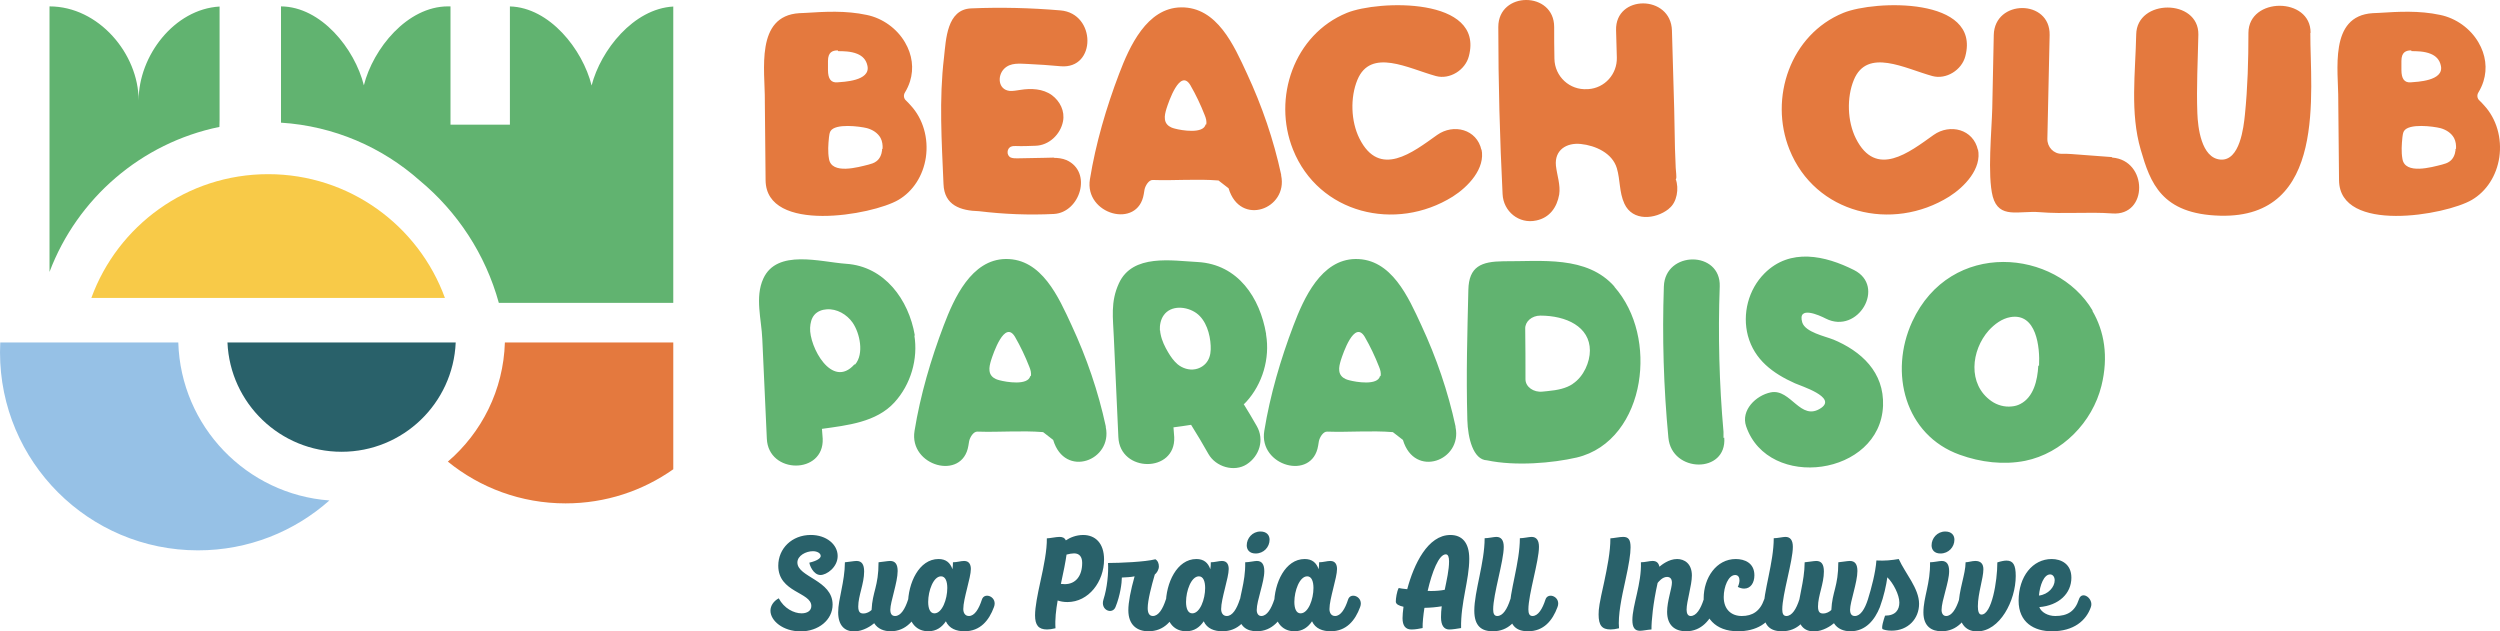 <?xml version="1.0" encoding="UTF-8"?>
<!DOCTYPE svg PUBLIC "-//W3C//DTD SVG 1.1//EN" "http://www.w3.org/Graphics/SVG/1.1/DTD/svg11.dtd">
<!-- Creator: CorelDRAW 2020 (64 Bit) -->
<svg xmlns="http://www.w3.org/2000/svg" xml:space="preserve" width="55.663mm" height="14.058mm" version="1.1" style="shape-rendering:geometricPrecision; text-rendering:geometricPrecision; image-rendering:optimizeQuality; fill-rule:evenodd; clip-rule:evenodd"
viewBox="0 0 2651.88 669.75"
 xmlns:xlink="http://www.w3.org/1999/xlink"
 xmlns:xodm="http://www.corel.com/coreldraw/odm/2003">
 <defs>
  <style type="text/css">
   <![CDATA[
    .fil1 {fill:#29616A}
    .fil4 {fill:#61B370}
    .fil2 {fill:#96C1E6}
    .fil3 {fill:#E4793E}
    .fil0 {fill:#F8CA48}
    .fil7 {fill:#29616A;fill-rule:nonzero}
    .fil6 {fill:#61B370;fill-rule:nonzero}
    .fil5 {fill:#E4793E;fill-rule:nonzero}
   ]]>
  </style>
 </defs>
 <g id="Camada_x0020_1">
  <g id="_1431090849248">
   <g>
    <path class="fil0" d="M284.42 184.75c86.22,0 159.65,54.7 187.52,131.28l-375.05 0c27.87,-76.58 101.31,-131.28 187.53,-131.28z"/>
    <path class="fil1" d="M483.39 363.3c-2.75,64.49 -55.89,115.92 -121.05,115.92 -65.17,0 -118.31,-51.43 -121.06,-115.92l242.11 0z"/>
    <path class="fil2" d="M189.12 363.3c2.65,88.97 72.33,161.08 160.28,167.56 -37.08,32.93 -85.88,52.93 -139.37,52.93 -116,0 -210.03,-94.03 -210.03,-210.03 0,-3.51 0.1,-6.99 0.26,-10.47l188.86 0z"/>
    <path class="fil3" d="M714.17 363.3l-178.62 0c-1.51,50.54 -24.65,95.65 -60.49,126.37 34.09,27.69 77.56,44.29 124.9,44.29 42.53,0 81.93,-13.39 114.22,-36.19l0 -134.47z"/>
    <g>
     <path class="fil4" d="M52.52 6.78c52.2,0 94.52,50.46 94.52,99.76 0,-47.54 37.98,-96.88 85.88,-99.6l0 120.05 -0.17 7.63c-83.07,17.02 -150.85,75.99 -180.23,153.82l0 -161.44 0 -120.21 0 0zm245.54 0c42.58,0.32 78.21,44.9 87.91,83.71 9.83,-39.02 46.06,-83.72 89.26,-83.72l2.63 0.04 0 125.42 63.02 0 0 -125.41c42.11,1.15 77.11,45.54 86.67,83.86 9.65,-37.48 44.44,-81.44 86.62,-83.74l0 125.29 0 189.05 -185.04 0c-14.18,-51.59 -44,-96.69 -84.05,-129.89 -39.65,-35.16 -90.76,-57.7 -147.02,-61.27l0 -123.33z"/>
    </g>
   </g>
   <path class="fil5" d="M966.1 111.91c-1.6,-1.87 -3.21,-3.47 -4.81,-5.07 -2.67,-2.13 -3.2,-5.87 -1.33,-8.81 2.13,-3.47 4,-7.47 5.34,-11.74 4.27,-13.61 2.4,-28.29 -5.34,-41.37 -8.54,-14.68 -23.75,-25.63 -40.57,-29.09 -22.42,-4.8 -44.31,-3.47 -65.39,-2.13 0,0 -6.14,0.27 -6.14,0.27 -46.97,2.93 -36.3,60.86 -36.56,92.62 0,0.53 0,1.07 0,1.6 0,0 0.8,83.01 0.8,83.01 0.53,56.86 113.17,37.1 140.93,20.82 15.48,-9.08 26.16,-25.62 29.09,-45.11 2.94,-20.29 -2.93,-40.84 -16.01,-54.99zm-77.14 -57.65c5.07,0 13.62,0 20.55,2.93 5.07,2.13 9.34,5.87 10.68,12.81 3.21,16.02 -25.89,16.82 -32.03,17.35 -6.67,0.53 -9.88,-3.74 -9.88,-13.08 0,-3.21 0,-6.41 0,-9.61 0,-9.34 4.81,-11.21 10.41,-11.21l0.27 0.8zm46.71 103.56c0,0.53 0,1.07 0,1.6 -0.53,4.54 -2.41,9.08 -6.14,11.74 -2.4,1.87 -5.34,2.67 -8.28,3.47 -10.68,2.67 -39.23,10.94 -41.91,-6.14 -1.33,-7.47 -0.8,-15.22 0,-22.95 0.27,-2.14 0.53,-4.54 1.6,-6.41 5.07,-8.54 31.23,-5.07 38.7,-3.2 5.87,1.6 11.48,5.07 14.42,10.41 1.87,3.47 2.4,7.74 2.13,11.74l-0.53 -0.27zm182.57 9.34c-3.74,0 -7.47,0.27 -11.21,0.27 -9.34,0.27 -18.69,0.27 -28.03,0.53 -2.13,0 -4.54,0 -6.67,-0.8 -5.07,-2.13 -4.54,-10.14 0.53,-11.74 1.33,-0.53 2.93,-0.53 4.54,-0.53 6.94,0.27 13.88,0 20.82,-0.27 14.41,-0.27 26.69,-12.02 29.36,-25.89 2.13,-10.94 -3.2,-21.35 -11.74,-27.76 -9.61,-6.94 -22.15,-7.47 -33.63,-5.6 -3.74,0.53 -7.47,1.33 -11.21,1.07 -12.28,-1.33 -13.34,-16.02 -5.87,-23.49 6.94,-6.94 16.82,-5.34 25.62,-5.07 11.48,0.53 22.96,1.33 34.44,2.4 37.9,3.21 37.63,-56.05 -0.27,-59.25 -31.5,-2.67 -62.99,-3.47 -94.76,-2.14 -25.89,1.07 -26.69,33.1 -28.82,52.05 -5.34,44.58 -2.41,89.42 -0.53,134.26 0.8,22.69 18.15,28.29 37.63,28.82 0,0 0,0 0,0 26.43,3.21 53.12,4.27 79.54,2.94 27.76,-1.61 41.11,-44.58 13.34,-57.12 -4.54,-1.87 -9.08,-2.4 -13.61,-2.4l0.53 -0.27zm240.76 18.15c-8.01,-37.1 -20.29,-72.87 -36.3,-107.3 -13.61,-29.36 -31.5,-70.73 -69.93,-70.2 -36.3,0.53 -54.72,41.64 -65.66,70.47 -13.61,35.77 -24.82,73.93 -30.96,111.84 -6.14,37.37 50.98,53.38 57.12,15.75 0.27,-1.61 0.53,-3.21 0.8,-4.81 0.8,-4 4.54,-10.41 8.81,-10.14 23.22,0.8 46.44,-1.33 69.66,0.53 3.47,2.67 7.21,5.61 10.68,8.28 12.28,41.11 63.26,21.89 55.78,-13.61l0 -0.8zm-80.08 -53.39c-2.4,10.41 -25.62,6.41 -32.56,4.54 -1.33,-0.27 -2.67,-0.8 -4,-1.33 -3.47,-1.6 -6.14,-4.27 -6.67,-8.54 -0.53,-3.74 0.53,-7.47 1.6,-11.21 2.4,-7.47 14.42,-43.24 25.36,-25.09 5.87,10.14 10.94,20.82 15.21,31.76 1.33,3.21 2.4,6.67 1.6,10.14l-0.53 -0.27zm292.54 27.23c-4.81,-22.15 -29.63,-28.29 -46.98,-16.02 -25.89,18.42 -61.12,46.45 -82.48,3.74 -9.08,-18.15 -9.88,-43.51 -2.13,-62.19 14.14,-34.17 54.18,-12.01 83.28,-4.01 14.68,4.01 31.23,-6.4 34.96,-21.09 16.55,-62.99 -96.09,-59.52 -129.45,-45.91 -56.06,22.95 -79.01,90.22 -57.12,144.94 27.23,68.07 108.9,87.82 169.49,49.91 16.01,-10.14 34.96,-29.63 30.43,-50.45l0 1.07zm206.33 30.7c1.07,-1.07 -0.27,-9.34 -0.27,-11.74 -0.27,-6.94 -0.53,-13.88 -0.8,-20.82 -0.27,-13.88 -0.53,-27.76 -0.81,-41.64 -0.8,-27.76 -1.6,-55.52 -2.4,-83.28 -1.07,-38.17 -60.32,-38.44 -59.26,-0.27 0.27,9.61 0.54,19.22 0.81,28.82 0.53,17.62 -12.82,32.57 -30.43,33.63 -0.27,0 -0.53,0 -0.8,0 -18.69,1.33 -34.7,-13.35 -34.97,-32.3 -0.27,-11.21 -0.27,-22.42 -0.27,-33.63 0,-38.17 -59.26,-38.17 -59.26,0 0,59.26 1.6,118.25 4.54,177.24 0.8,18.41 17.35,32.03 35.76,28.02 14.15,-2.93 21.89,-13.88 24.29,-27.49 1.6,-10.14 -2.41,-20.82 -3.47,-30.7 -1.6,-16.55 11.21,-24.56 26.43,-22.96 15.48,1.61 33.36,9.61 38.17,25.63 3.74,12.54 2.4,25.35 8,37.64 8.81,19.21 33.1,16.55 46.71,5.87 0.27,-0.27 0.53,-0.53 0.8,-0.8 8.28,-6.41 10.68,-21.09 6.94,-31.23l0.27 0zm320.3 -30.7c-4.81,-22.15 -29.63,-28.29 -46.98,-16.02 -25.89,18.42 -61.12,46.45 -82.48,3.74 -9.08,-18.15 -9.88,-43.51 -2.13,-62.19 14.14,-34.17 54.18,-12.01 83.28,-4.01 14.68,4.01 31.23,-6.4 34.96,-21.09 16.55,-62.99 -96.09,-59.52 -129.45,-45.91 -56.06,22.95 -79.01,90.22 -57.12,144.94 27.23,68.07 108.9,87.82 169.49,49.91 16.01,-10.14 34.96,-29.63 30.43,-50.45l0 1.07zm142 7.47l-42.71 -3.21c-2.67,-0.27 -6.14,-0.27 -10.14,-0.27 -8.81,0.27 -15.75,-7.2 -15.48,-16.01 0,0 0,0 0,0 0.27,-12.28 0.53,-24.56 0.8,-36.84 0.53,-24.29 1.07,-48.58 1.6,-73.13 0.8,-38.17 -58.46,-38.17 -59.26,0 -0.53,25.89 -1.07,51.78 -1.6,77.67 -0.53,22.95 -5.34,71.27 0.53,93.69 6.67,24.29 27.76,14.68 49.91,16.55 25.89,2.14 50.98,-0.53 76.87,1.34 38.17,2.93 37.9,-56.32 0,-59.26l-0.53 -0.53zm210.87 -131.86c0.27,-38.17 -65.66,-38.17 -65.93,0 0,29.09 -0.8,58.19 -3.74,87.01 -1.33,13.08 -5.34,49.11 -25.89,47.51 -20.55,-1.6 -24.02,-34.7 -24.55,-49.11 -1.07,-27.76 0.53,-55.78 1.07,-83.54 0.53,-38.17 -65.4,-38.17 -65.93,0 -0.8,40.3 -6.67,83.01 4.81,122.25 10.14,34.96 21.89,68.33 84.34,69.93 113.97,2.93 95.29,-131.59 95.55,-193.78l0.27 -0.27zm184.18 77.14c-1.6,-1.87 -3.21,-3.47 -4.81,-5.07 -2.67,-2.13 -3.2,-5.87 -1.33,-8.81 2.13,-3.47 4,-7.47 5.34,-11.74 4.27,-13.61 2.4,-28.29 -5.34,-41.37 -8.54,-14.68 -23.75,-25.63 -40.57,-29.09 -22.42,-4.8 -44.31,-3.47 -65.39,-2.13 0,0 -6.14,0.27 -6.14,0.27 -46.97,2.93 -36.3,60.86 -36.56,92.62 0,0.53 0,1.07 0,1.6 0,0 0.8,83.01 0.8,83.01 0.53,56.86 113.17,37.1 140.93,20.82 15.48,-9.08 26.16,-25.62 29.09,-45.11 2.94,-20.29 -2.93,-40.84 -16.01,-54.99zm-77.14 -57.65c5.07,0 13.62,0 20.55,2.93 5.07,2.13 9.34,5.87 10.68,12.81 3.21,16.02 -25.89,16.82 -32.03,17.35 -6.67,0.53 -9.88,-3.74 -9.88,-13.08 0,-3.21 0,-6.41 0,-9.61 0,-9.34 4.81,-11.21 10.41,-11.21l0.27 0.8zm46.71 103.56c0,0.53 0,1.07 0,1.6 -0.53,4.54 -2.41,9.08 -6.14,11.74 -2.4,1.87 -5.34,2.67 -8.28,3.47 -10.68,2.67 -39.23,10.94 -41.91,-6.14 -1.33,-7.47 -0.8,-15.22 0,-22.95 0.27,-2.14 0.53,-4.54 1.6,-6.41 5.07,-8.54 31.23,-5.07 38.7,-3.2 5.87,1.6 11.48,5.07 14.42,10.41 1.87,3.47 2.4,7.74 2.13,11.74l-0.53 -0.27z"/>
   <path class="fil6" d="M970.36 356.41c0,-0.27 0,-0.53 0,-0.8 -6.41,-37.64 -32.03,-73.13 -72.87,-75.8 -26.96,-1.87 -73.4,-16.02 -87.82,15.75 -9.07,19.75 -1.87,43.51 -1.07,64.06 1.61,35.23 3.21,70.46 4.81,105.7 1.6,37.9 60.86,38.17 59.26,0 -0.27,-3.47 -0.53,-6.94 -0.8,-10.41 26.69,-3.74 57.65,-6.94 76.87,-28.03 17.35,-18.95 25.35,-46.17 21.09,-71.53l0.53 1.07zm-64.06 30.16c-23.75,26.69 -48.05,-18.95 -46.98,-38.97 0.27,-4.8 1.33,-9.88 4.54,-13.61 3.2,-3.74 8.28,-5.61 13.08,-5.87 10.68,-0.8 21.35,5.34 27.49,14.15 7.74,11.21 12.28,33.1 2.67,44.31 0,0 0,0 0,0l-0.8 0zm266.65 65.66c-8.01,-37.1 -20.29,-72.87 -36.3,-107.3 -13.61,-29.36 -31.5,-70.73 -69.93,-70.2 -36.3,0.53 -54.72,41.64 -65.66,70.47 -13.61,35.77 -24.82,73.93 -30.96,111.84 -6.14,37.37 50.98,53.38 57.12,15.75 0.27,-1.61 0.53,-3.21 0.8,-4.81 0.8,-4 4.54,-10.41 8.81,-10.14 23.22,0.8 46.44,-1.33 69.66,0.53 3.47,2.67 7.21,5.61 10.68,8.28 12.28,41.11 63.26,21.89 55.78,-13.61l0 -0.8zm-80.08 -53.39c-2.4,10.41 -25.62,6.41 -32.56,4.54 -1.33,-0.27 -2.67,-0.8 -4,-1.33 -3.47,-1.6 -6.14,-4.27 -6.67,-8.54 -0.53,-3.74 0.53,-7.47 1.6,-11.21 2.4,-7.47 14.42,-43.24 25.36,-25.09 5.87,10.14 10.94,20.82 15.21,31.76 1.33,3.21 2.4,6.67 1.6,10.14l-0.53 -0.27zm226.61 29.9c0.81,-0.8 1.61,-1.6 2.41,-2.4 17.35,-18.95 25.35,-46.17 21.09,-71.53 0,-0.27 0,-0.53 0,-0.8 -6.41,-37.64 -29.36,-73.67 -72.6,-76.07 -26.96,-1.34 -69.13,-9.08 -83.54,22.69 -9.08,19.75 -6.14,36.83 -5.34,57.38 1.6,35.24 3.2,70.47 4.81,105.7 1.6,37.9 60.85,38.17 59.25,0 -0.27,-3.47 -0.53,-6.94 -0.8,-10.41 6.14,-0.8 12.28,-1.6 18.69,-2.67 6.41,10.14 12.54,20.55 18.42,30.96 7.74,13.62 27.22,19.49 40.57,10.94 13.61,-8.8 18.95,-26.16 10.68,-40.57 -4.54,-8.01 -9.34,-16.02 -14.15,-23.76l0.53 0.53zm-89.15 -78.2c-0.27,-5.61 0.8,-11.48 4,-16.02 7.74,-11.21 24.56,-9.61 34.7,-2.4 10.41,7.47 14.68,22.42 15.21,34.7 0.27,5.34 -0.27,10.94 -2.93,15.48 -2.67,4.8 -7.74,8.28 -13.35,9.34 -6.67,1.33 -13.88,-1.07 -18.95,-5.34 -4.01,-3.47 -7.21,-8.01 -9.88,-12.54 -3.47,-5.87 -6.67,-12.28 -8.01,-19.22 -0.27,-1.33 -0.53,-2.67 -0.53,-4l-0.27 0zm313.62 101.7c-8.01,-37.1 -20.29,-72.87 -36.3,-107.3 -13.61,-29.36 -31.5,-70.73 -69.93,-70.2 -36.3,0.53 -54.72,41.64 -65.66,70.47 -13.61,35.77 -24.82,73.93 -30.96,111.84 -6.14,37.37 50.98,53.38 57.12,15.75 0.27,-1.61 0.53,-3.21 0.8,-4.81 0.8,-4 4.54,-10.41 8.81,-10.14 23.22,0.8 46.44,-1.33 69.66,0.53 3.47,2.67 7.21,5.61 10.68,8.28 12.28,41.11 63.26,21.89 55.78,-13.61l0 -0.8zm-80.08 -53.39c-2.4,10.41 -25.62,6.41 -32.56,4.54 -1.33,-0.27 -2.67,-0.8 -4,-1.33 -3.47,-1.6 -6.14,-4.27 -6.67,-8.54 -0.53,-3.74 0.53,-7.47 1.6,-11.21 2.4,-7.47 14.42,-43.24 25.36,-25.09 5.87,10.14 10.94,20.82 15.21,31.76 1.33,3.21 2.4,6.67 1.6,10.14l-0.53 -0.27zm248.77 -94.75c-29.36,-33.36 -77.67,-26.69 -117.98,-26.96 -23.22,0.27 -36.56,5.34 -37.1,30.43 -1.07,46.45 -2.41,87.55 -1.07,138 0.53,18.95 6.14,42.17 20.82,42.71 30.16,6.41 69.67,2.93 95.03,-2.93 37.63,-8.81 59.79,-42.71 65.93,-79.54 5.87,-35.23 -1.87,-74.47 -25.89,-101.7l0.27 0zm-44.58 103.3c-6.94,4.54 -15.48,6.41 -26.42,7.47 -1.07,0 -2.94,0.27 -5.34,0.53 -9.61,1.07 -18.15,-5.07 -18.15,-13.08 0,-17.88 0,-35.77 -0.27,-53.65 -0.27,-7.47 6.94,-13.88 16.02,-13.88 27.49,0 52.58,11.74 52.58,37.1 0,12.01 -6.41,27.49 -18.15,35.23l-0.27 0.27zm160.15 57.12c0,-1.6 0,-3.21 0,-4.81 0,-0.53 0,-1.07 0,-1.6 -4.54,-51.25 -5.87,-102.76 -4,-154.28 1.33,-38.17 -57.92,-38.17 -59.26,0 -1.87,53.65 -0.27,107.04 4.8,160.42 3.47,37.63 62.2,38.43 59.26,0l-0.8 0.27zm116.37 -104.36c-8.54,-3.47 -29.62,-7.74 -32.83,-18.15 -5.34,-18.15 17.88,-7.74 25.09,-4.01 33.9,17.08 64.06,-34.16 29.9,-51.51 -30.7,-15.48 -67.8,-23.75 -95.03,3.47 -17.08,17.08 -23.75,42.97 -17.61,66.19 6.94,25.63 26.69,40.04 49.91,50.45 6.41,2.93 44.58,14.68 27.76,26.16 -21.89,14.95 -32.03,-20.82 -53.38,-16.55 -15.75,3.2 -32.03,18.95 -26.16,36.04 23.49,68.59 142.27,52.58 145.21,-21.89 1.33,-35.5 -22.96,-57.92 -53.39,-70.46l0.53 0.27zm275.19 -30.7c-38.7,-65.4 -150.8,-76.07 -191.38,11.74 -24.83,53.92 -7.74,120.38 50.45,141.2 22.15,8.01 46.44,10.95 69.39,6.41 39.24,-8.01 71.27,-40.84 80.88,-79.54 7.74,-31.23 2.93,-58.18 -9.61,-79.54l0.27 -0.27zm-57.65 58.45c-0.8,15.75 -5.07,33.37 -18.95,40.57 -2.94,1.6 -6.14,2.4 -9.34,2.67 -7.47,0.81 -15.22,-1.33 -21.35,-5.6 -25.63,-17.88 -21.62,-53.92 -2.93,-75 6.14,-6.67 13.88,-12.55 22.95,-14.15 27.76,-4.8 31.5,32.03 30.43,51.51l-0.8 0z"/>
   <path class="fil7" d="M849.15 669.75c19,0 34.04,-12.12 34.04,-28.44 0,-26.01 -37.36,-29.07 -37.36,-44.63 0,-7.27 9.05,-11.99 16.45,-11.99 4.46,0 8.29,2.04 8.29,5.1 0,2.42 -4.08,5.23 -11.99,7.01 -0.13,1.92 3.95,13.13 11.73,13.13 6.63,0 18.24,-8.29 18.24,-20.15 0,-12.24 -11.99,-22.32 -28.44,-22.32 -20.15,0 -34.56,14.41 -34.56,32.64 0,28.57 35.07,27.93 35.07,42.72 0,5.1 -4.46,7.78 -10.33,7.78 -8.16,0 -18.62,-5.23 -24.23,-15.94 -5.48,2.93 -8.8,7.9 -8.8,13.13 0,10.71 13.39,21.93 31.88,21.93zm56.87 0c9.82,0 18.49,-6.25 21.3,-8.67 3.7,5.99 10.33,8.54 17.47,8.54 16.32,0 25.88,-12.24 31.24,-25.63 4.59,-10.84 -10.07,-16.45 -12.75,-8.04 -3.19,9.95 -7.78,17.47 -13.77,17.47 -3.44,0 -5.1,-2.17 -5.1,-6.76 0,-8.04 7.78,-29.08 7.78,-40.93 0,-7.01 -2.42,-10.71 -8.03,-10.71 -2.55,0 -9.82,1.28 -12.24,1.41 0,25.88 -6.5,30.99 -7.39,50.62 -1.92,1.79 -4.97,3.7 -8.67,3.7 -2.93,0 -5.48,-0.89 -5.48,-7.39 0,-11.35 6.25,-24.23 6.25,-37.11 0,-7.65 -2.55,-11.22 -8.16,-11.22 -2.42,0 -9.82,1.28 -12.24,1.41 -0.13,21.04 -7.14,38.89 -7.14,53.04 0,14.03 6.88,20.28 16.96,20.28zm78.68 -0.13c8.67,0 14.54,-4.46 18.62,-10.58 3.57,7.78 11.22,10.58 19.76,10.58 16.71,0 26.02,-11.47 31.24,-25.63 4.21,-10.84 -10.08,-16.45 -12.75,-8.04 -3.19,9.95 -7.78,17.47 -13.77,17.47 -4.34,0 -5.99,-3.7 -5.99,-7.39 0,-10.97 8.03,-33.15 8.03,-42.46 0,-4.08 -1.41,-8.55 -7.14,-8.55 -3.32,0 -7.78,1.41 -11.86,1.41 0,2.3 -0.13,5.1 -0.51,7.39 -2.42,-7.01 -7.01,-10.84 -14.79,-10.84 -20.66,0 -32.39,25.5 -32.39,48.2 0,21.68 10.84,28.43 21.55,28.43zm6.5 -19c-4.72,0 -6.63,-5.35 -6.63,-12.11 0,-11.73 5.48,-27.17 13.64,-27.17 4.72,0 6.63,5.48 6.63,12.37 0,11.99 -5.48,26.9 -13.64,26.9zm119.48 17.09c2.68,0 4.97,-0.38 8.93,-1.28 -0.64,-9.43 0.51,-19.13 2.3,-29.46 2.68,0.9 5.99,1.66 10.33,1.66 22.57,0 38.89,-21.68 38.89,-45.14 0,-17.6 -9.56,-26.01 -22.19,-26.01 -7.27,0 -13.9,2.68 -18.36,5.74 -1.28,-2.8 -3.57,-3.7 -6.63,-3.7 -3.95,0 -10.46,1.53 -13.52,1.53 0.25,12.24 -3.19,29.46 -6.76,45.53 -3.06,13.9 -5.74,27.29 -5.74,36.09 0,10.33 3.57,15.05 12.75,15.05zm18.75 -48.08c-1.41,0 -2.68,-0.13 -4.08,-0.25 2.68,-11.99 5.1,-24.48 5.99,-31.11 2.93,-0.77 5.74,-1.28 8.04,-1.28 5.74,0 8.54,3.83 8.54,10.08 0,13.9 -6.88,22.57 -18.49,22.57zm88.75 49.99c16.7,0 26.01,-11.47 31.37,-25.63 4.08,-10.84 -10.2,-16.45 -12.88,-8.04 -3.19,9.95 -7.78,17.47 -13.77,17.47 -3.83,0 -5.48,-3.19 -5.48,-8.41 0,-8.04 3.95,-23.46 7.52,-35.58 2.17,-1.66 4.34,-5.23 4.34,-8.54 0,-3.06 -1.02,-5.99 -3.7,-7.65 -10.71,2.81 -37.88,3.95 -50.24,3.95 0.64,10.59 -0.89,26.53 -4.85,38.77 -3.57,11.35 9.44,16.2 12.75,8.04 5.1,-12.37 6.76,-25.89 6.76,-31.37 3.83,-0.25 9.69,-0.38 13.52,-1.28 -4.21,14.92 -6.63,27.68 -6.63,35.96 0,15.81 9.43,22.32 21.3,22.32zm40.04 0c8.67,0 14.54,-4.46 18.62,-10.58 3.57,7.78 11.22,10.58 19.76,10.58 16.71,0 26.02,-11.47 31.24,-25.63 4.21,-10.84 -10.08,-16.45 -12.75,-8.04 -3.19,9.95 -7.78,17.47 -13.77,17.47 -4.34,0 -5.99,-3.7 -5.99,-7.39 0,-10.97 8.03,-33.15 8.03,-42.46 0,-4.08 -1.41,-8.55 -7.14,-8.55 -3.32,0 -7.78,1.41 -11.86,1.41 0,2.3 -0.13,5.1 -0.51,7.39 -2.42,-7.01 -7.01,-10.84 -14.79,-10.84 -20.66,0 -32.39,25.5 -32.39,48.2 0,21.68 10.84,28.43 21.55,28.43zm6.5 -19c-4.72,0 -6.63,-5.35 -6.63,-12.11 0,-11.73 5.48,-27.17 13.64,-27.17 4.72,0 6.63,5.48 6.63,12.37 0,11.99 -5.48,26.9 -13.64,26.9zm67.2 -63.5c8.54,0 14.79,-6.76 14.79,-14.66 0,-4.59 -2.93,-8.67 -9.69,-8.67 -8.55,0 -14.54,7.14 -14.54,14.66 0,4.59 2.81,8.67 9.44,8.67zm1.15 82.5c16.45,0 26.01,-12.24 31.37,-25.63 4.59,-10.97 -10.07,-16.45 -12.75,-8.04 -3.19,9.82 -7.78,17.47 -13.77,17.47 -3.19,0 -4.85,-2.81 -4.85,-6.37 0,-10.08 8.03,-29.46 8.03,-41.19 0,-7.14 -2.55,-10.84 -7.9,-10.84 -2.42,0 -8.67,1.41 -12.37,1.41 0.51,22.19 -7.02,37.23 -7.02,53.17 0,15.17 9.06,20.02 19.26,20.02zm40.04 0c8.67,0 14.54,-4.46 18.62,-10.58 3.57,7.78 11.22,10.58 19.76,10.58 16.71,0 26.02,-11.47 31.24,-25.63 4.21,-10.84 -10.08,-16.45 -12.75,-8.04 -3.19,9.95 -7.78,17.47 -13.77,17.47 -4.34,0 -5.99,-3.7 -5.99,-7.39 0,-10.97 8.03,-33.15 8.03,-42.46 0,-4.08 -1.41,-8.55 -7.14,-8.55 -3.32,0 -7.78,1.41 -11.86,1.41 0,2.3 -0.13,5.1 -0.51,7.39 -2.42,-7.01 -7.01,-10.84 -14.79,-10.84 -20.66,0 -32.39,25.5 -32.39,48.2 0,21.68 10.84,28.43 21.55,28.43zm6.5 -19c-4.72,0 -6.63,-5.35 -6.63,-12.11 0,-11.73 5.48,-27.17 13.64,-27.17 4.72,0 6.63,5.48 6.63,12.37 0,11.99 -5.48,26.9 -13.64,26.9zm178.9 -58.02c0,-17.34 -7.9,-25.12 -20.02,-25.12 -23.97,0 -38.77,31.11 -45.78,57.51 -4.21,-0.38 -7.52,-0.89 -9.05,-1.27 -2.04,3.83 -3.06,11.09 -3.06,14.41 0,2.81 3.44,4.46 8.16,5.48 -0.64,4.85 -1.02,9.06 -1.02,12.12 0,8.03 3.19,11.99 9.44,11.99 4.34,0 8.03,-0.77 11.86,-1.53 -0.13,-5.48 0.64,-13.01 1.92,-21.42 6.63,-0.13 13.01,-0.76 18.36,-1.66 -0.51,3.83 -0.77,7.78 -0.77,11.61 0,8.92 3.32,13.01 8.8,13.01 3.06,0 8.93,-0.89 12.5,-1.53 -0.51,-27.29 8.67,-50.75 8.67,-73.58zm-40.68 34.3c-0.64,0 -1.92,0 -3.44,-0.13 4.59,-20.02 11.86,-38.77 19.26,-38.77 2.42,0 3.44,2.93 3.44,7.4 0,9.18 -2.42,19.51 -4.59,30.22 -4.59,0.9 -9.56,1.28 -14.66,1.28zm65.67 42.72c16.7,0 26.01,-11.47 31.24,-25.63 4.21,-10.84 -10.07,-16.45 -12.75,-8.04 -3.19,9.95 -7.78,17.47 -13.77,17.47 -3.32,0 -4.34,-2.81 -4.34,-7.01 0,-15.94 11.22,-51.26 11.22,-66.31 0,-6.89 -2.55,-10.59 -7.9,-10.59 -2.42,0 -8.67,1.41 -12.37,1.41 0,25.76 -10.97,56.62 -10.97,76.76 0,16.7 7.9,21.93 19.64,21.93zm37.36 0c16.7,0 26.01,-11.47 31.24,-25.63 4.21,-10.84 -10.07,-16.45 -12.75,-8.04 -3.19,9.95 -7.78,17.47 -13.77,17.47 -3.32,0 -4.34,-2.81 -4.34,-7.01 0,-15.94 11.22,-51.26 11.22,-66.31 0,-6.89 -2.55,-10.59 -7.9,-10.59 -2.42,0 -8.67,1.41 -12.37,1.41 0,25.76 -10.97,56.62 -10.97,76.76 0,16.7 7.9,21.93 19.64,21.93zm87.48 -1.91c2.8,0 5.1,-0.38 9.05,-1.28 -1.28,-13.77 2.81,-33.03 6.63,-50.24 3.95,-17.86 5.61,-28.57 5.61,-35.58 0,-8.16 -2.17,-11.1 -7.9,-11.1 -3.95,0 -9.82,1.41 -13.52,1.53 0.13,14.03 -3.44,31.37 -6.63,46.55 -5.1,22.7 -5.86,28.05 -5.86,34.17 0,11.61 3.57,15.94 12.63,15.94zm80.2 1.91c16.45,0 25.88,-12.24 31.37,-25.63 4.46,-10.84 -10.2,-16.45 -12.75,-8.04 -3.19,9.95 -7.78,17.47 -13.77,17.47 -3.06,0 -4.34,-2.81 -4.34,-6.76 0,-8.67 5.61,-25.76 5.61,-36.22 0,-12.63 -7.91,-17.47 -15.68,-17.47 -8.93,0 -16.58,6.37 -18.75,8.16 -0.89,-4.21 -3.19,-6.12 -7.27,-6.12 -3.44,0 -7.9,1.41 -12.37,1.41 0.89,22.32 -9.05,45.78 -9.05,61.33 0,7.65 2.42,11.35 8.03,11.35 3.19,0 7.9,-1.14 12.24,-1.4 -0.12,-8.67 1.66,-27.8 6.5,-49.35 1.15,-1.41 5.1,-6.38 9.95,-6.38 2.68,0 5.23,1.28 5.23,6.12 0,5.86 -5.1,19.51 -5.1,30.86 0,13.64 7.52,20.66 20.15,20.66zm54.96 0c19.13,0 33.92,-8.16 40.55,-25.63 3.95,-10.97 -10.08,-16.58 -12.75,-8.04 -4.34,12.5 -12.5,17.47 -23.72,17.47 -10.71,0 -19.13,-6.63 -19.13,-20.15 0,-10.97 4.97,-23.33 12.12,-23.33 3.19,0 4.59,2.42 4.59,5.61 0,2.04 -0.64,4.72 -1.78,7.01 2.29,1.15 4.59,1.79 6.76,1.79 6.76,0 10.84,-5.99 10.84,-14.15 0,-13.13 -10.46,-17.22 -19.76,-17.22 -20.53,0 -34.05,19.9 -34.05,41.82 0,19.9 11.99,34.81 36.34,34.81zm46.67 0c16.7,0 26.01,-11.47 31.24,-25.63 4.21,-10.84 -10.07,-16.45 -12.75,-8.04 -3.19,9.95 -7.78,17.47 -13.77,17.47 -3.32,0 -4.34,-2.81 -4.34,-7.01 0,-15.94 11.22,-51.26 11.22,-66.31 0,-6.89 -2.55,-10.59 -7.9,-10.59 -2.42,0 -8.67,1.41 -12.37,1.41 0,25.76 -10.97,56.62 -10.97,76.76 0,16.7 7.9,21.93 19.64,21.93zm33.92 0.13c9.82,0 18.49,-6.25 21.3,-8.67 3.7,5.99 10.33,8.54 17.47,8.54 16.32,0 25.88,-12.24 31.24,-25.63 4.59,-10.84 -10.07,-16.45 -12.75,-8.04 -3.19,9.95 -7.78,17.47 -13.77,17.47 -3.44,0 -5.1,-2.17 -5.1,-6.76 0,-8.04 7.78,-29.08 7.78,-40.93 0,-7.01 -2.42,-10.71 -8.03,-10.71 -2.55,0 -9.82,1.28 -12.24,1.41 0,25.88 -6.5,30.99 -7.39,50.62 -1.92,1.79 -4.97,3.7 -8.67,3.7 -2.93,0 -5.48,-0.89 -5.48,-7.39 0,-11.35 6.25,-24.23 6.25,-37.11 0,-7.65 -2.55,-11.22 -8.16,-11.22 -2.42,0 -9.82,1.28 -12.24,1.41 -0.13,21.04 -7.14,38.89 -7.14,53.04 0,14.03 6.88,20.28 16.96,20.28zm82.38 -0.76c17.72,0 29.2,-12.88 29.2,-28.44 0,-16.45 -14.66,-32.26 -21.55,-47.57 -7.78,1.28 -14.66,2.04 -23.72,1.53 -0.89,12.75 -5.23,29.2 -9.05,41.44 -3.57,11.22 9.44,16.2 12.75,8.04 4.34,-11.86 6.76,-23.34 7.9,-31.62 6.25,6.12 12.75,18.49 12.75,26.77 0,7.65 -3.95,13.9 -15.17,13.9 -1.53,4.34 -4.08,12.75 -2.68,14.28 1.53,0.76 4.97,1.66 9.57,1.66zm51.9 -81.87c8.54,0 14.79,-6.76 14.79,-14.66 0,-4.59 -2.93,-8.67 -9.69,-8.67 -8.55,0 -14.54,7.14 -14.54,14.66 0,4.59 2.81,8.67 9.44,8.67zm1.15 82.5c16.45,0 26.01,-12.24 31.37,-25.63 4.59,-10.97 -10.07,-16.45 -12.75,-8.04 -3.19,9.82 -7.78,17.47 -13.77,17.47 -3.19,0 -4.85,-2.81 -4.85,-6.37 0,-10.08 8.03,-29.46 8.03,-41.19 0,-7.14 -2.55,-10.84 -7.9,-10.84 -2.42,0 -8.67,1.41 -12.37,1.41 0.51,22.19 -7.02,37.23 -7.02,53.17 0,15.17 9.06,20.02 19.26,20.02zm37.75 0.13c24.1,0 40.93,-32.64 40.93,-58.78 0,-11.86 -2.81,-16.32 -9.82,-16.32 -2.3,0 -5.74,0.64 -9.69,1.92 0,20.27 -5.99,55.34 -16.83,55.34 -2.81,0 -3.83,-3.57 -3.83,-8.8 0,-13.64 5.86,-29.71 5.86,-39.28 0,-5.86 -2.93,-8.8 -8.55,-8.8 -3.57,0 -7.65,1.41 -10.33,1.41 0,12.63 -7.39,29.84 -7.39,46.67 0,17.47 6.63,26.65 19.64,26.65zm79.31 -0.13c23.21,0 36.35,-11.35 41.31,-25.63 3.32,-9.06 -9.69,-18.24 -12.75,-8.04 -4.08,12.5 -11.99,17.47 -24.99,17.47 -8.04,0 -14.92,-4.08 -16.96,-9.43 20.79,-1.79 34.04,-14.41 34.04,-31.24 0,-14.54 -10.84,-19.77 -20.91,-19.77 -20.15,0 -35.07,18.49 -35.07,44.25 0,22.95 16.32,32.39 35.32,32.39zm-13.77 -37.87c1.02,-11.22 5.36,-22.44 11.86,-22.44 2.81,0 4.85,2.55 4.85,6.25 0,7.01 -6.76,15.05 -16.71,16.19z"/>
  </g>
 </g>
</svg>
